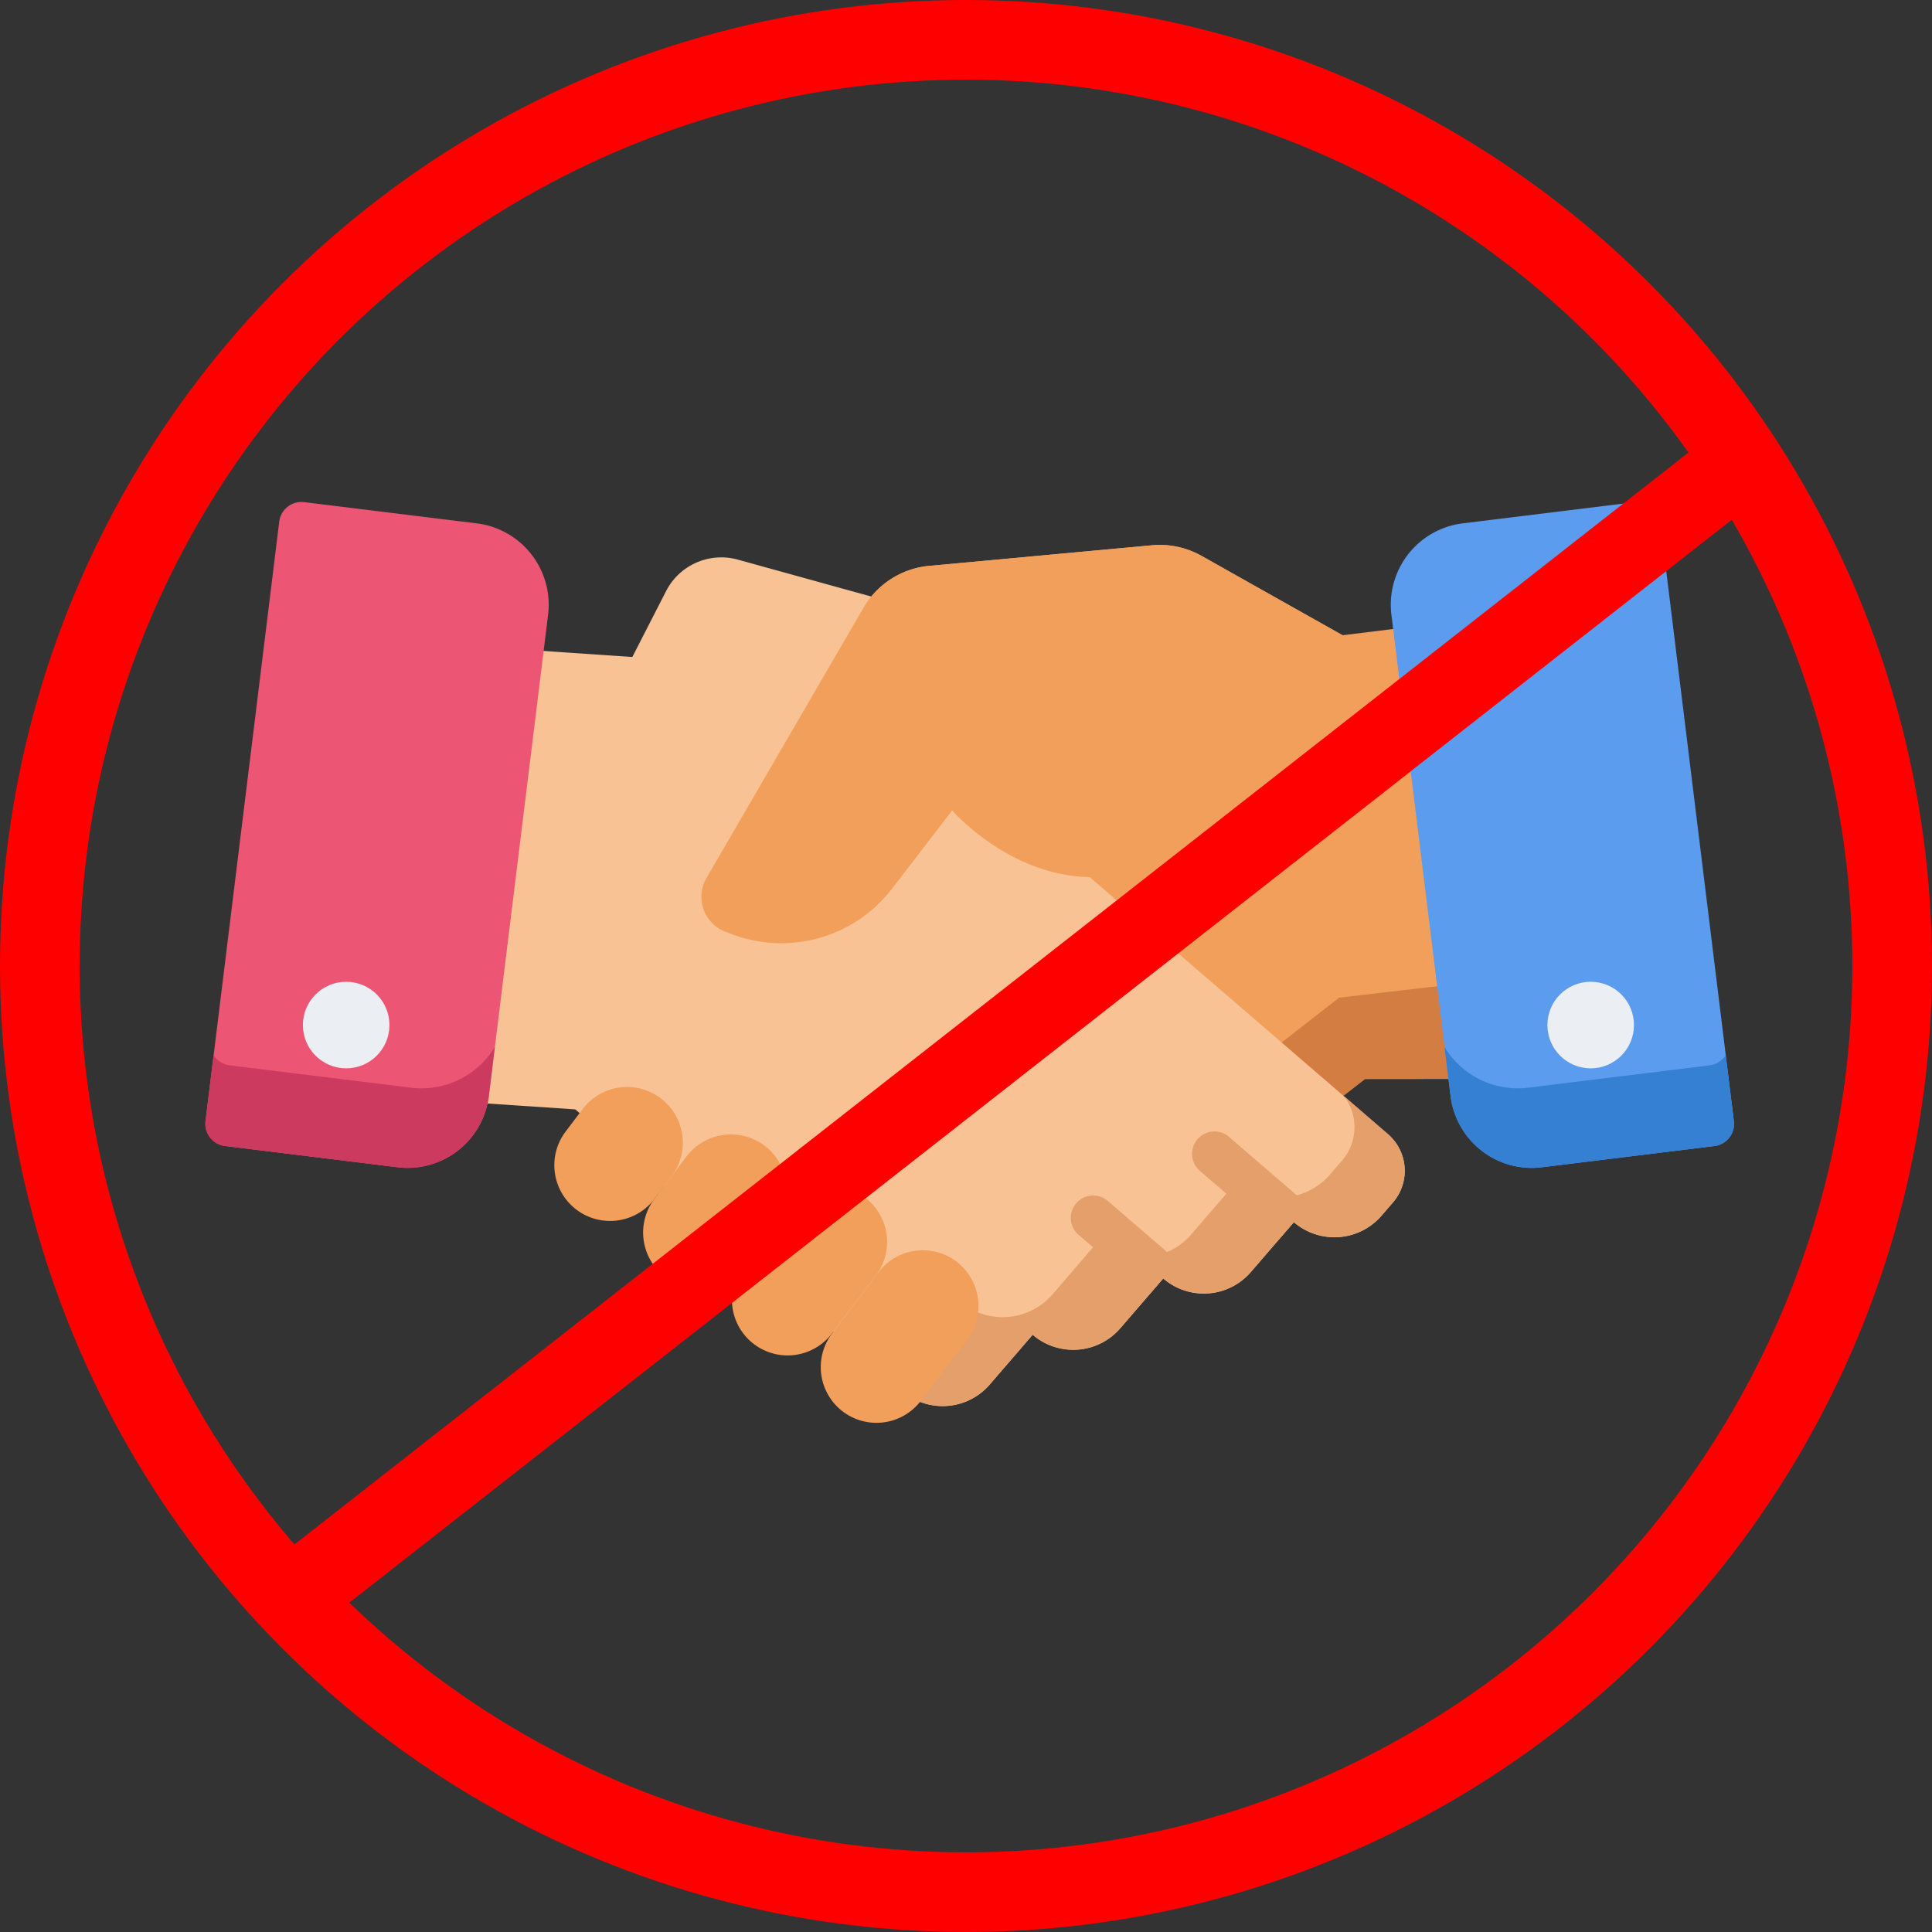 <svg xmlns="http://www.w3.org/2000/svg" width="97" height="97" viewBox="0 0 97 97">
  <rect x="0" y="0" width="97" height="97" fill="#333333" stroke="none"/>
  <g id="no_handshake" data-name="no handshake" transform="translate(-297 -388.696)">
    <g id="Ellipse_9" data-name="Ellipse 9" transform="translate(297 388.696)" fill="none" stroke="red" stroke-width="4">
      <circle cx="48.5" cy="48.5" r="48.5" stroke="none"/>
      <circle cx="48.5" cy="48.5" r="46.5" fill="none"/>
    </g>
    <g id="business" transform="translate(307.306 413.898)">
      <path id="Path_132" data-name="Path 132" d="M169.471,136.109l-1.95-15.839-3.654.45v0l-7.083-3.986a4.268,4.268,0,0,0-2.486-.53l-11.184,1.034a4.267,4.267,0,0,0-3.3,2.105l-7.883,13.568a1.875,1.875,0,0,0,.959,2.7l.322.122a6.992,6.992,0,0,0,1.9.423l-1,.87-2,1.741-5.684,4.848a2.428,2.428,0,0,0-.236,3.427l.577.66a3.121,3.121,0,0,0,4.4.3l2.172,2.492a3.115,3.115,0,0,0,4.4.3l2.17,2.492a3.122,3.122,0,0,0,4.4.3L145.5,154.6a3.122,3.122,0,0,0,4.4.3l1.6-1.4,13.476-10.5L165,143l5.317-.005Z" transform="translate(-106.769 -114.028)" fill="#f29f5c"/>
      <path id="Path_133" data-name="Path 133" d="M163.705,263.845l-.015.013-13.476,10.5-1.6,1.4a3.122,3.122,0,0,1-4.4-.3l-1.179-1.019a3.122,3.122,0,0,1-4.4-.3l-2.17-2.492a3.115,3.115,0,0,1-4.4-.3l-2.172-2.492a3.12,3.12,0,0,1-3.865.184,2.427,2.427,0,0,0,.192,2.936l.577.66a3.121,3.121,0,0,0,4.4.3l2.172,2.492a3.115,3.115,0,0,0,4.4.3l2.17,2.492a3.122,3.122,0,0,0,4.4.3l1.179,1.019a3.122,3.122,0,0,0,4.4.3l1.6-1.4L165,267.939l.015-.013,5.317-.005-.588-4.779Z" transform="translate(-106.779 -238.957)" fill="#d37d42"/>
      <path id="Path_134" data-name="Path 134" d="M124.6,149.32l-7.22-6.226-2.008-1.73-1.437-1.237-6.177-5.325.713-6.073a4.191,4.191,0,0,0-3.045-4.528l-13.466-3.726a3.116,3.116,0,0,0-3.6,1.583l-1.693,3.306L79.4,124.87l-1.862,15.849-.809,6.888,7.075.471.015.013L98.6,160.832l1.611,1.39a3.122,3.122,0,0,0,4.4-.327l2.156-2.5a3.122,3.122,0,0,0,4.4-.327l2.156-2.5a3.115,3.115,0,0,0,4.4-.325l2.158-2.5a3.121,3.121,0,0,0,4.4-.325l.573-.664A2.428,2.428,0,0,0,124.6,149.32Z" transform="translate(-65.225 -117.581)" fill="#f9c295"/>
      <g id="Group_38" data-name="Group 38" transform="translate(34.011 29.843)">
        <path id="Path_135" data-name="Path 135" d="M252.241,302.779l-2.2-1.9a2.578,2.578,0,0,1-.107,3.233l-.608.7a3.313,3.313,0,0,1-4.671.345l-2.291,2.658a3.307,3.307,0,0,1-4.671.345l-2.289,2.658a3.314,3.314,0,0,1-4.674.347l-2.289,2.656a3.291,3.291,0,0,1-1.57,1.012l.974.841a3.122,3.122,0,0,0,4.4-.327l2.156-2.5a3.122,3.122,0,0,0,4.4-.327l2.156-2.5a3.115,3.115,0,0,0,4.4-.325l2.158-2.5a3.121,3.121,0,0,0,4.4-.325l.573-.664A2.428,2.428,0,0,0,252.241,302.779Z" transform="translate(-226.872 -300.883)" fill="#e59f6a"/>
        <path id="Path_136" data-name="Path 136" d="M336.525,316.525l-3.956-3.411a1.124,1.124,0,1,0-1.468,1.7l3.949,3.405.744-.863a3.112,3.112,0,0,0,.977.568A1.125,1.125,0,0,0,336.525,316.525Z" transform="translate(-315.144 -311.048)" fill="#e59f6a"/>
        <path id="Path_137" data-name="Path 137" d="M295.282,338.645a1.124,1.124,0,0,0-.234-1.421l-3.554-3.064a1.124,1.124,0,0,0-1.468,1.7l3.554,3.064,0,0,.734-.853A3.108,3.108,0,0,0,295.282,338.645Z" transform="translate(-280.226 -328.939)" fill="#e59f6a"/>
      </g>
      <g id="Group_39" data-name="Group 39" transform="translate(17.523 2.155)">
        <path id="Path_138" data-name="Path 138" d="M118.311,298.849l-.856,1.131A2.8,2.8,0,0,0,118,303.9h0a2.8,2.8,0,0,0,3.919-.541l.856-1.131a2.8,2.8,0,0,0-.541-3.919h0A2.8,2.8,0,0,0,118.311,298.849Z" transform="translate(-116.887 -270.523)" fill="#f29f5c"/>
        <path id="Path_139" data-name="Path 139" d="M148.817,314.716l-1.613,2.13a2.8,2.8,0,0,0,.541,3.919h0a2.8,2.8,0,0,0,3.919-.541l1.613-2.13a2.8,2.8,0,0,0-.541-3.919h0A2.8,2.8,0,0,0,148.817,314.716Z" transform="translate(-142.177 -284.011)" fill="#f29f5c"/>
        <path id="Path_140" data-name="Path 140" d="M179.152,332.09l-2.2,2.9a2.8,2.8,0,0,0,.541,3.919h0a2.8,2.8,0,0,0,3.919-.541l2.2-2.9a2.8,2.8,0,0,0-.541-3.919h0A2.8,2.8,0,0,0,179.152,332.09Z" transform="translate(-167.467 -298.781)" fill="#f29f5c"/>
        <path id="Path_141" data-name="Path 141" d="M209.029,353.5l-2.326,3.071a2.8,2.8,0,0,0,.541,3.919h0a2.8,2.8,0,0,0,3.919-.541l2.326-3.071a2.8,2.8,0,0,0-.541-3.919h0A2.8,2.8,0,0,0,209.029,353.5Z" transform="translate(-192.757 -316.978)" fill="#f29f5c"/>
        <path id="Path_142" data-name="Path 142" d="M198.364,120.718l-7.083-3.986a4.268,4.268,0,0,0-2.486-.53l-11.184,1.034a4.267,4.267,0,0,0-3.3,2.105l-7.883,13.568a1.875,1.875,0,0,0,.959,2.7l.322.122a7.009,7.009,0,0,0,8.035-2.286l3.02-3.931s7.26,8.406,15.253-1.411" transform="translate(-158.787 -116.183)" fill="#f29f5c"/>
      </g>
      <path id="Path_143" data-name="Path 143" d="M414.239,132.893l-3.7-30.095a1.124,1.124,0,0,0-1.253-.978l-8.663,1.066a4.116,4.116,0,0,0-3.578,4.583l2.975,24.166a4.109,4.109,0,0,0,4.583,3.578l8.663-1.066A1.125,1.125,0,0,0,414.239,132.893Z" transform="translate(-337.493 -101.811)" fill="#5c9cee"/>
      <path id="Path_144" data-name="Path 144" d="M429.565,288.047l-.407-3.3a1.175,1.175,0,0,1-.829.507l-9.081,1.118a4.3,4.3,0,0,1-4.21-2.042l.3,2.462a4.109,4.109,0,0,0,4.583,3.578l8.663-1.066A1.124,1.124,0,0,0,429.565,288.047Z" transform="translate(-352.819 -256.965)" fill="#3580d3"/>
      <path id="Path_145" data-name="Path 145" d="M13.63,102.885l-8.663-1.066a1.124,1.124,0,0,0-1.253.978l-3.7,30.095a1.124,1.124,0,0,0,.978,1.253l8.663,1.066a4.109,4.109,0,0,0,4.583-3.578l2.975-24.166A4.116,4.116,0,0,0,13.63,102.885Z" transform="translate(0 -101.81)" fill="#ed5575"/>
      <path id="Path_146" data-name="Path 146" d="M.009,288.047l.407-3.3a1.175,1.175,0,0,0,.829.507l9.081,1.118a4.3,4.3,0,0,0,4.21-2.042l-.3,2.462a4.109,4.109,0,0,1-4.583,3.578L.987,289.3A1.124,1.124,0,0,1,.009,288.047Z" transform="translate(0 -256.965)" fill="#cc3a60"/>
      <g id="Group_40" data-name="Group 40" transform="translate(4.901 24.09)">
        <circle id="Ellipse_7" data-name="Ellipse 7" cx="2.173" cy="2.173" r="2.173" transform="translate(62.484 0)" fill="#ebeef2"/>
        <circle id="Ellipse_8" data-name="Ellipse 8" cx="2.173" cy="2.173" r="2.173" transform="translate(0 0)" fill="#ebeef2"/>
      </g>
    </g>
    <path id="Path_147" data-name="Path 147" d="M338.263,513.117l74.173-58.1" transform="translate(-27.088 -43.861)" fill="none" stroke="red" stroke-width="4"/>
  </g>
</svg>
